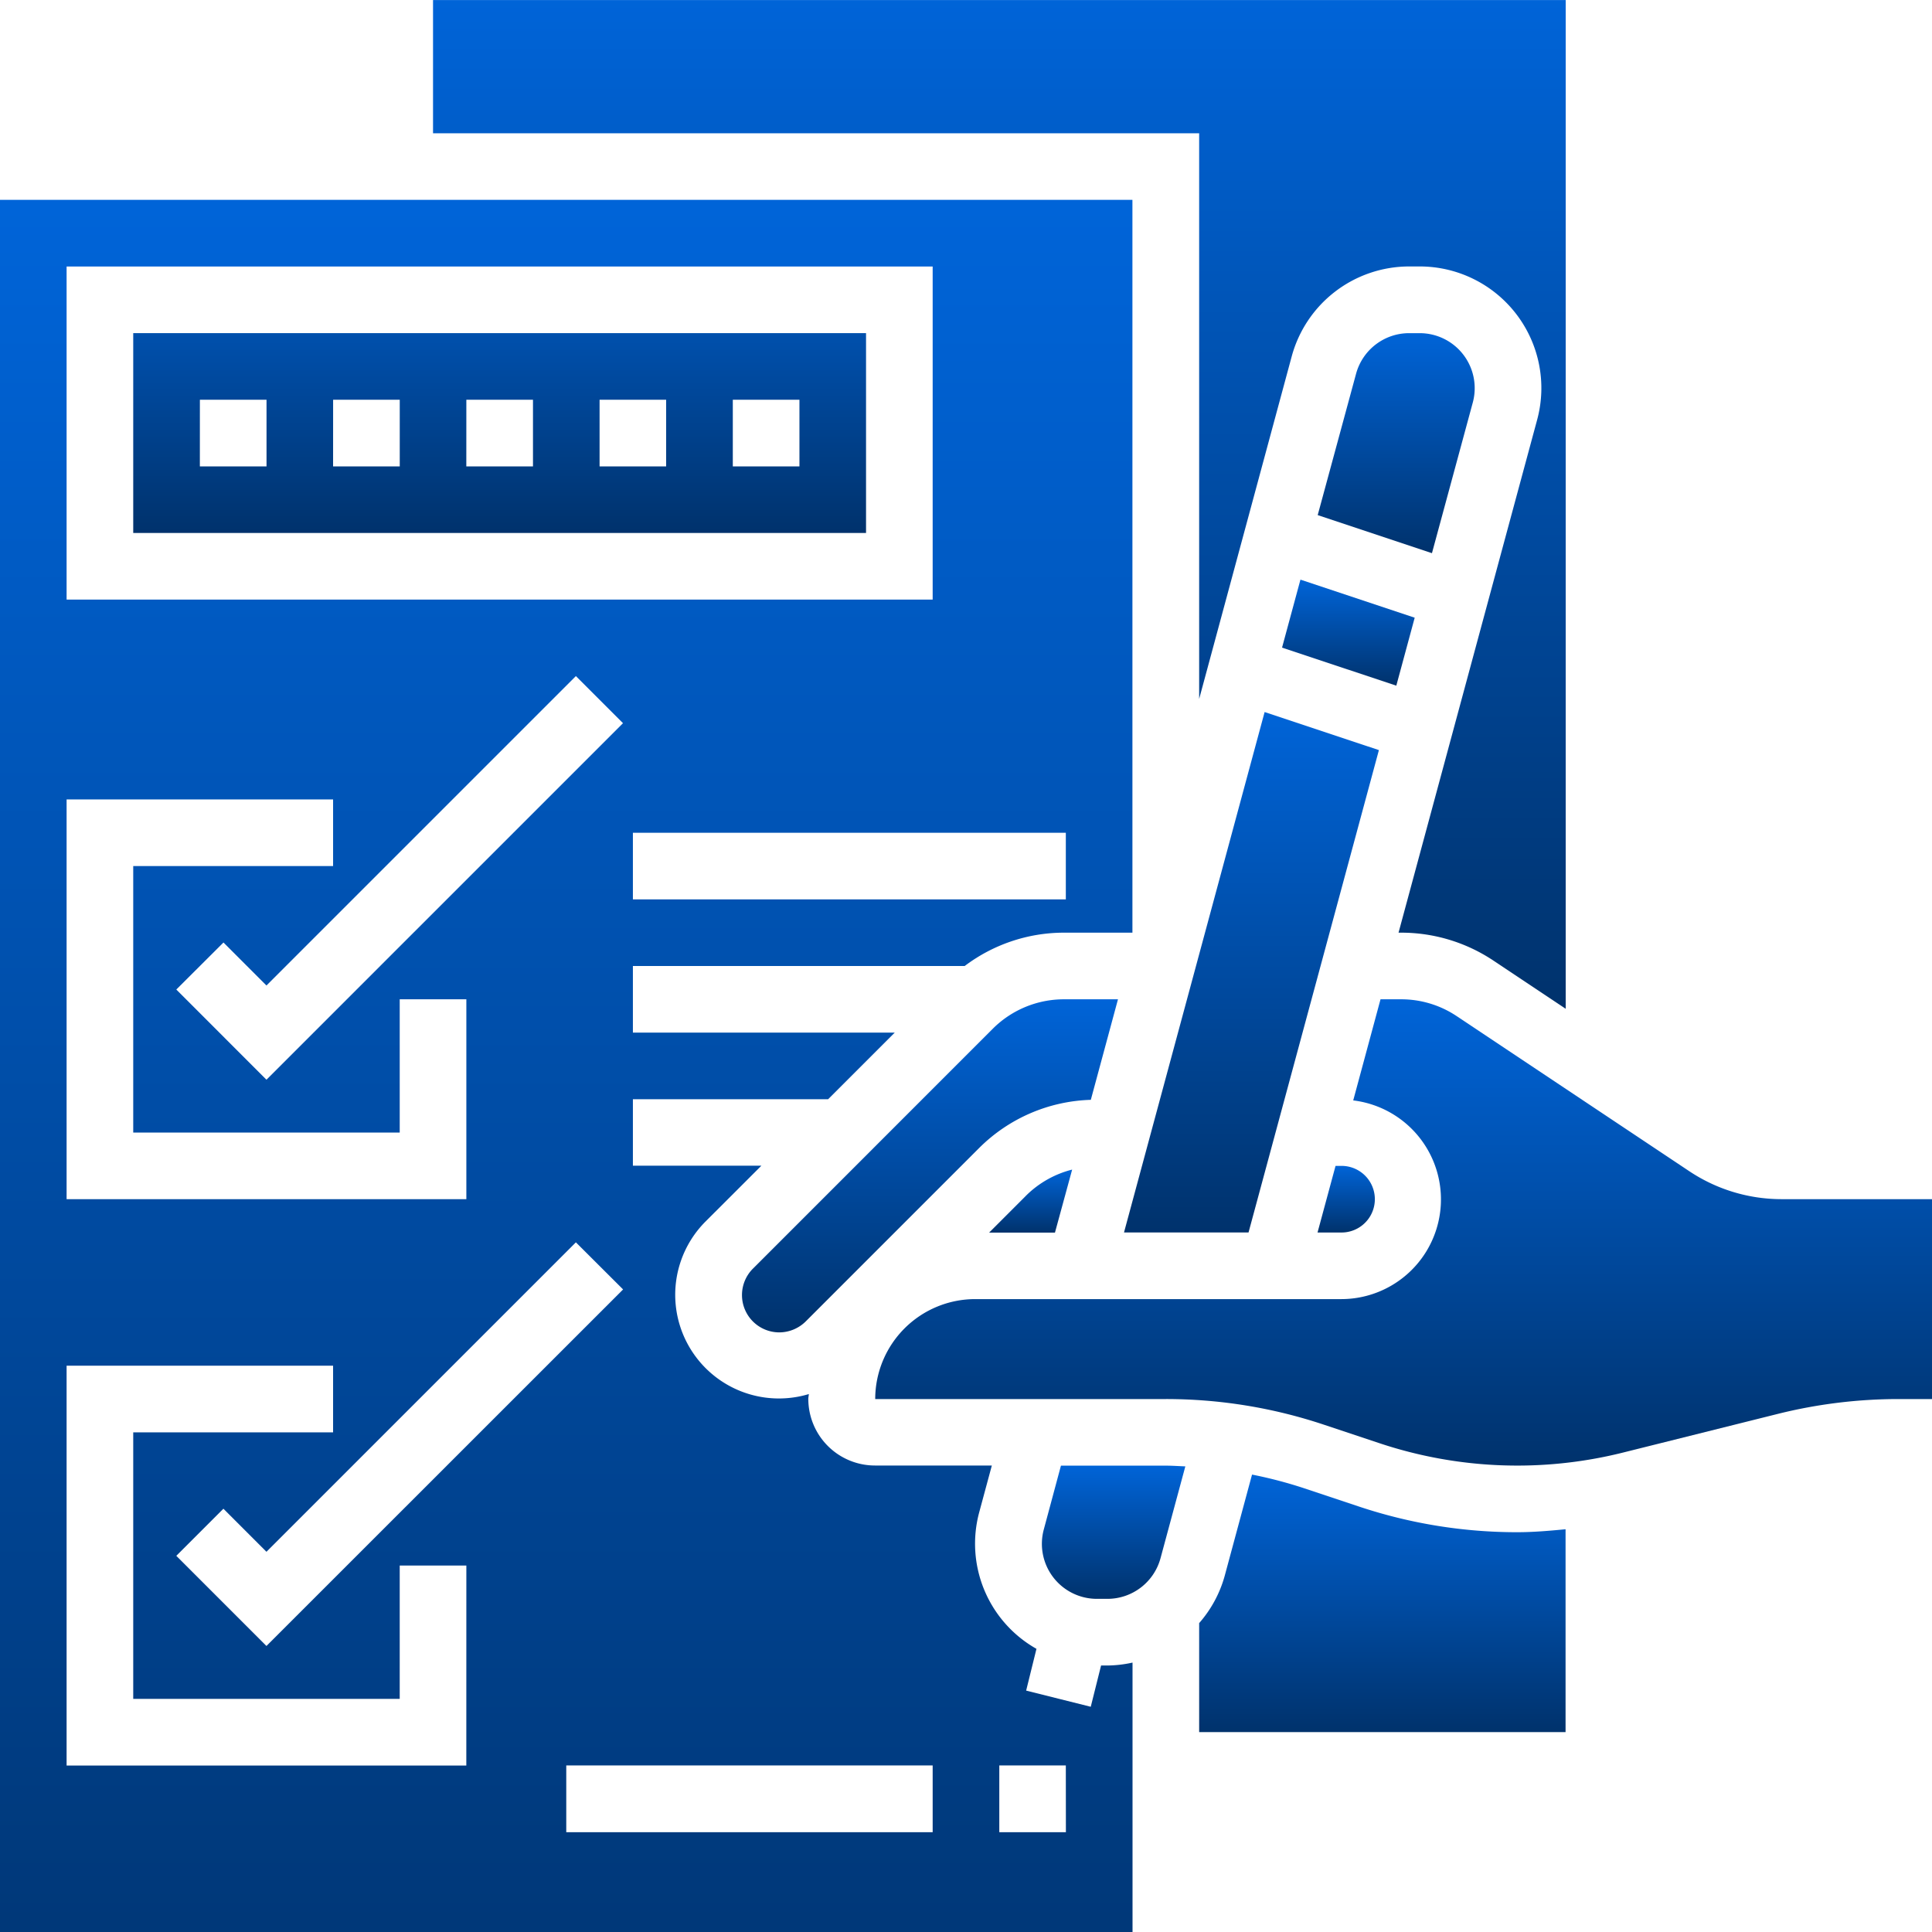 <svg xmlns="http://www.w3.org/2000/svg" xmlns:xlink="http://www.w3.org/1999/xlink" width="56.193" height="56.193" viewBox="0 0 56.193 56.193">
  <defs>
    <linearGradient id="linear-gradient" x1="0.5" x2="0.5" y2="1" gradientUnits="objectBoundingBox">
      <stop offset="0" stop-color="#0064d8"/>
      <stop offset="1" stop-color="#00326c"/>
    </linearGradient>
  </defs>
  <g id="exam_prepration_tips" data-name="exam prepration tips" transform="translate(0 0.001)">
    <path id="Path_25968" data-name="Path 25968" d="M321.012,82.021a1.6,1.6,0,0,0-1.541-2.013h-.314a1.6,1.6,0,0,0-1.541,1.18L316.5,85.3l3.323,1.107Zm0,0" transform="translate(-278.174 -70.319)" fill="url(#linear-gradient)"/>
    <path id="Path_25969" data-name="Path 25969" d="M311.761,140.315l-3.323-1.107-.535,1.977,3.323,1.107Zm0,0" transform="translate(-270.614 -122.35)" fill="url(#linear-gradient)"/>
    <path id="Path_25970" data-name="Path 25970" d="M32,85.813H53.314V80H32Zm17.439-3.875h1.938v1.938H49.439Zm-3.875,0H47.5v1.938H45.564Zm-3.875,0h1.938v1.938H41.688Zm-3.875,0h1.938v1.938H37.813Zm-3.875,0h1.938v1.938H33.938Zm0,0" transform="translate(-28.125 -70.312)" fill="url(#linear-gradient)"/>
    <path id="Path_25971" data-name="Path 25971" d="M126.283,20.328l2.693-9.967a3.541,3.541,0,0,1,3.412-2.612h.314a3.537,3.537,0,0,1,3.412,4.458l-4.032,14.919h.075a4.831,4.831,0,0,1,2.687.814l2.1,1.4V0H104V3.875h22.283Zm0,0" transform="translate(-91.405)" fill="url(#linear-gradient)"/>
    <path id="Path_25972" data-name="Path 25972" d="M274.036,171.008l-4.09,15.137h3.622l3.792-14.03Zm0,0" transform="translate(-237.254 -150.299)" fill="url(#linear-gradient)"/>
    <path id="Path_25973" data-name="Path 25973" d="M317.124,281.938a.969.969,0,0,0,0-1.938h-.174l-.524,1.938Zm0,0" transform="translate(-278.105 -246.091)" fill="url(#linear-gradient)"/>
    <path id="Path_25974" data-name="Path 25974" d="M189.129,240h-1.581a2.927,2.927,0,0,0-2.055.851l-6.982,6.983a1.086,1.086,0,0,0,.768,1.854,1.1,1.1,0,0,0,.768-.319l5.045-5.045a4.8,4.8,0,0,1,3.247-1.4Zm0,0" transform="translate(-156.612 -210.936)" fill="url(#linear-gradient)"/>
    <path id="Path_25975" data-name="Path 25975" d="M32.025,90.629l-.3,1.2-1.879-.47.3-1.215a3.512,3.512,0,0,1-1.664-3.976l.366-1.356h-3.4a1.94,1.94,0,0,1-1.938-1.938c0-.047.013-.092.015-.14a3.016,3.016,0,0,1-3-5.023l1.62-1.619H18.408V74.159h5.678l1.938-1.938H18.408V70.283h9.651a4.791,4.791,0,0,1,2.878-.969h2V48H0V98.38H32.94V90.544a3.519,3.519,0,0,1-.729.085ZM31,68.346H18.408V66.408H31ZM1.937,49.938h25.19v9.688H1.937ZM7.75,73.591,5.128,70.968,6.5,69.6,7.75,70.851l9-9,1.37,1.37Zm10.373,6.1L7.75,90.061,5.128,87.439l1.37-1.37L7.75,87.321l9-9ZM1.937,65.439H9.688v1.938H3.875v7.751h7.751V71.252h1.938v5.813H1.937Zm11.626,28.1H1.937V81.909H9.688v1.938H3.875V91.6h7.751V87.722h1.938Zm13.564,1.938H16.47V93.535H27.127Zm3.875,0H29.065V93.535H31Zm0,0" transform="translate(0 -42.188)" fill="url(#linear-gradient)"/>
    <path id="Path_25976" data-name="Path 25976" d="M250.758,352l-.5,1.861a1.6,1.6,0,0,0,1.541,2.013h.314a1.6,1.6,0,0,0,1.541-1.181l.722-2.672c-.188-.007-.376-.021-.565-.021Zm0,0" transform="translate(-219.9 -309.372)" fill="url(#linear-gradient)"/>
    <path id="Path_25977" data-name="Path 25977" d="M239.432,282.7l.5-1.833a2.915,2.915,0,0,0-1.329.746l-1.086,1.087Zm0,0" transform="translate(-208.748 -246.85)" fill="url(#linear-gradient)"/>
    <path id="Path_25978" data-name="Path 25978" d="M236.556,245.813a4.839,4.839,0,0,1-2.687-.814l-6.766-4.511a2.9,2.9,0,0,0-1.613-.488h-.6l-.794,2.941a2.9,2.9,0,0,1-.34,5.779H213.1a2.91,2.91,0,0,0-2.907,2.907h8.454a14.5,14.5,0,0,1,4.6.747l1.633.544a12.671,12.671,0,0,0,7.045.27l4.507-1.126a14.527,14.527,0,0,1,3.529-.435h.969v-5.813Zm0,0" transform="translate(-184.737 -210.936)" fill="url(#linear-gradient)"/>
    <path id="Path_25979" data-name="Path 25979" d="M292.65,355.082l-1.632-.544a12.682,12.682,0,0,0-1.48-.386l-.793,2.938a3.5,3.5,0,0,1-.745,1.382v3.17h10.657v-5.9c-.468.045-.936.086-1.406.086A14.5,14.5,0,0,1,292.65,355.082Zm0,0" transform="translate(-253.122 -311.264)" fill="url(#linear-gradient)"/>
  </g>
</svg>
